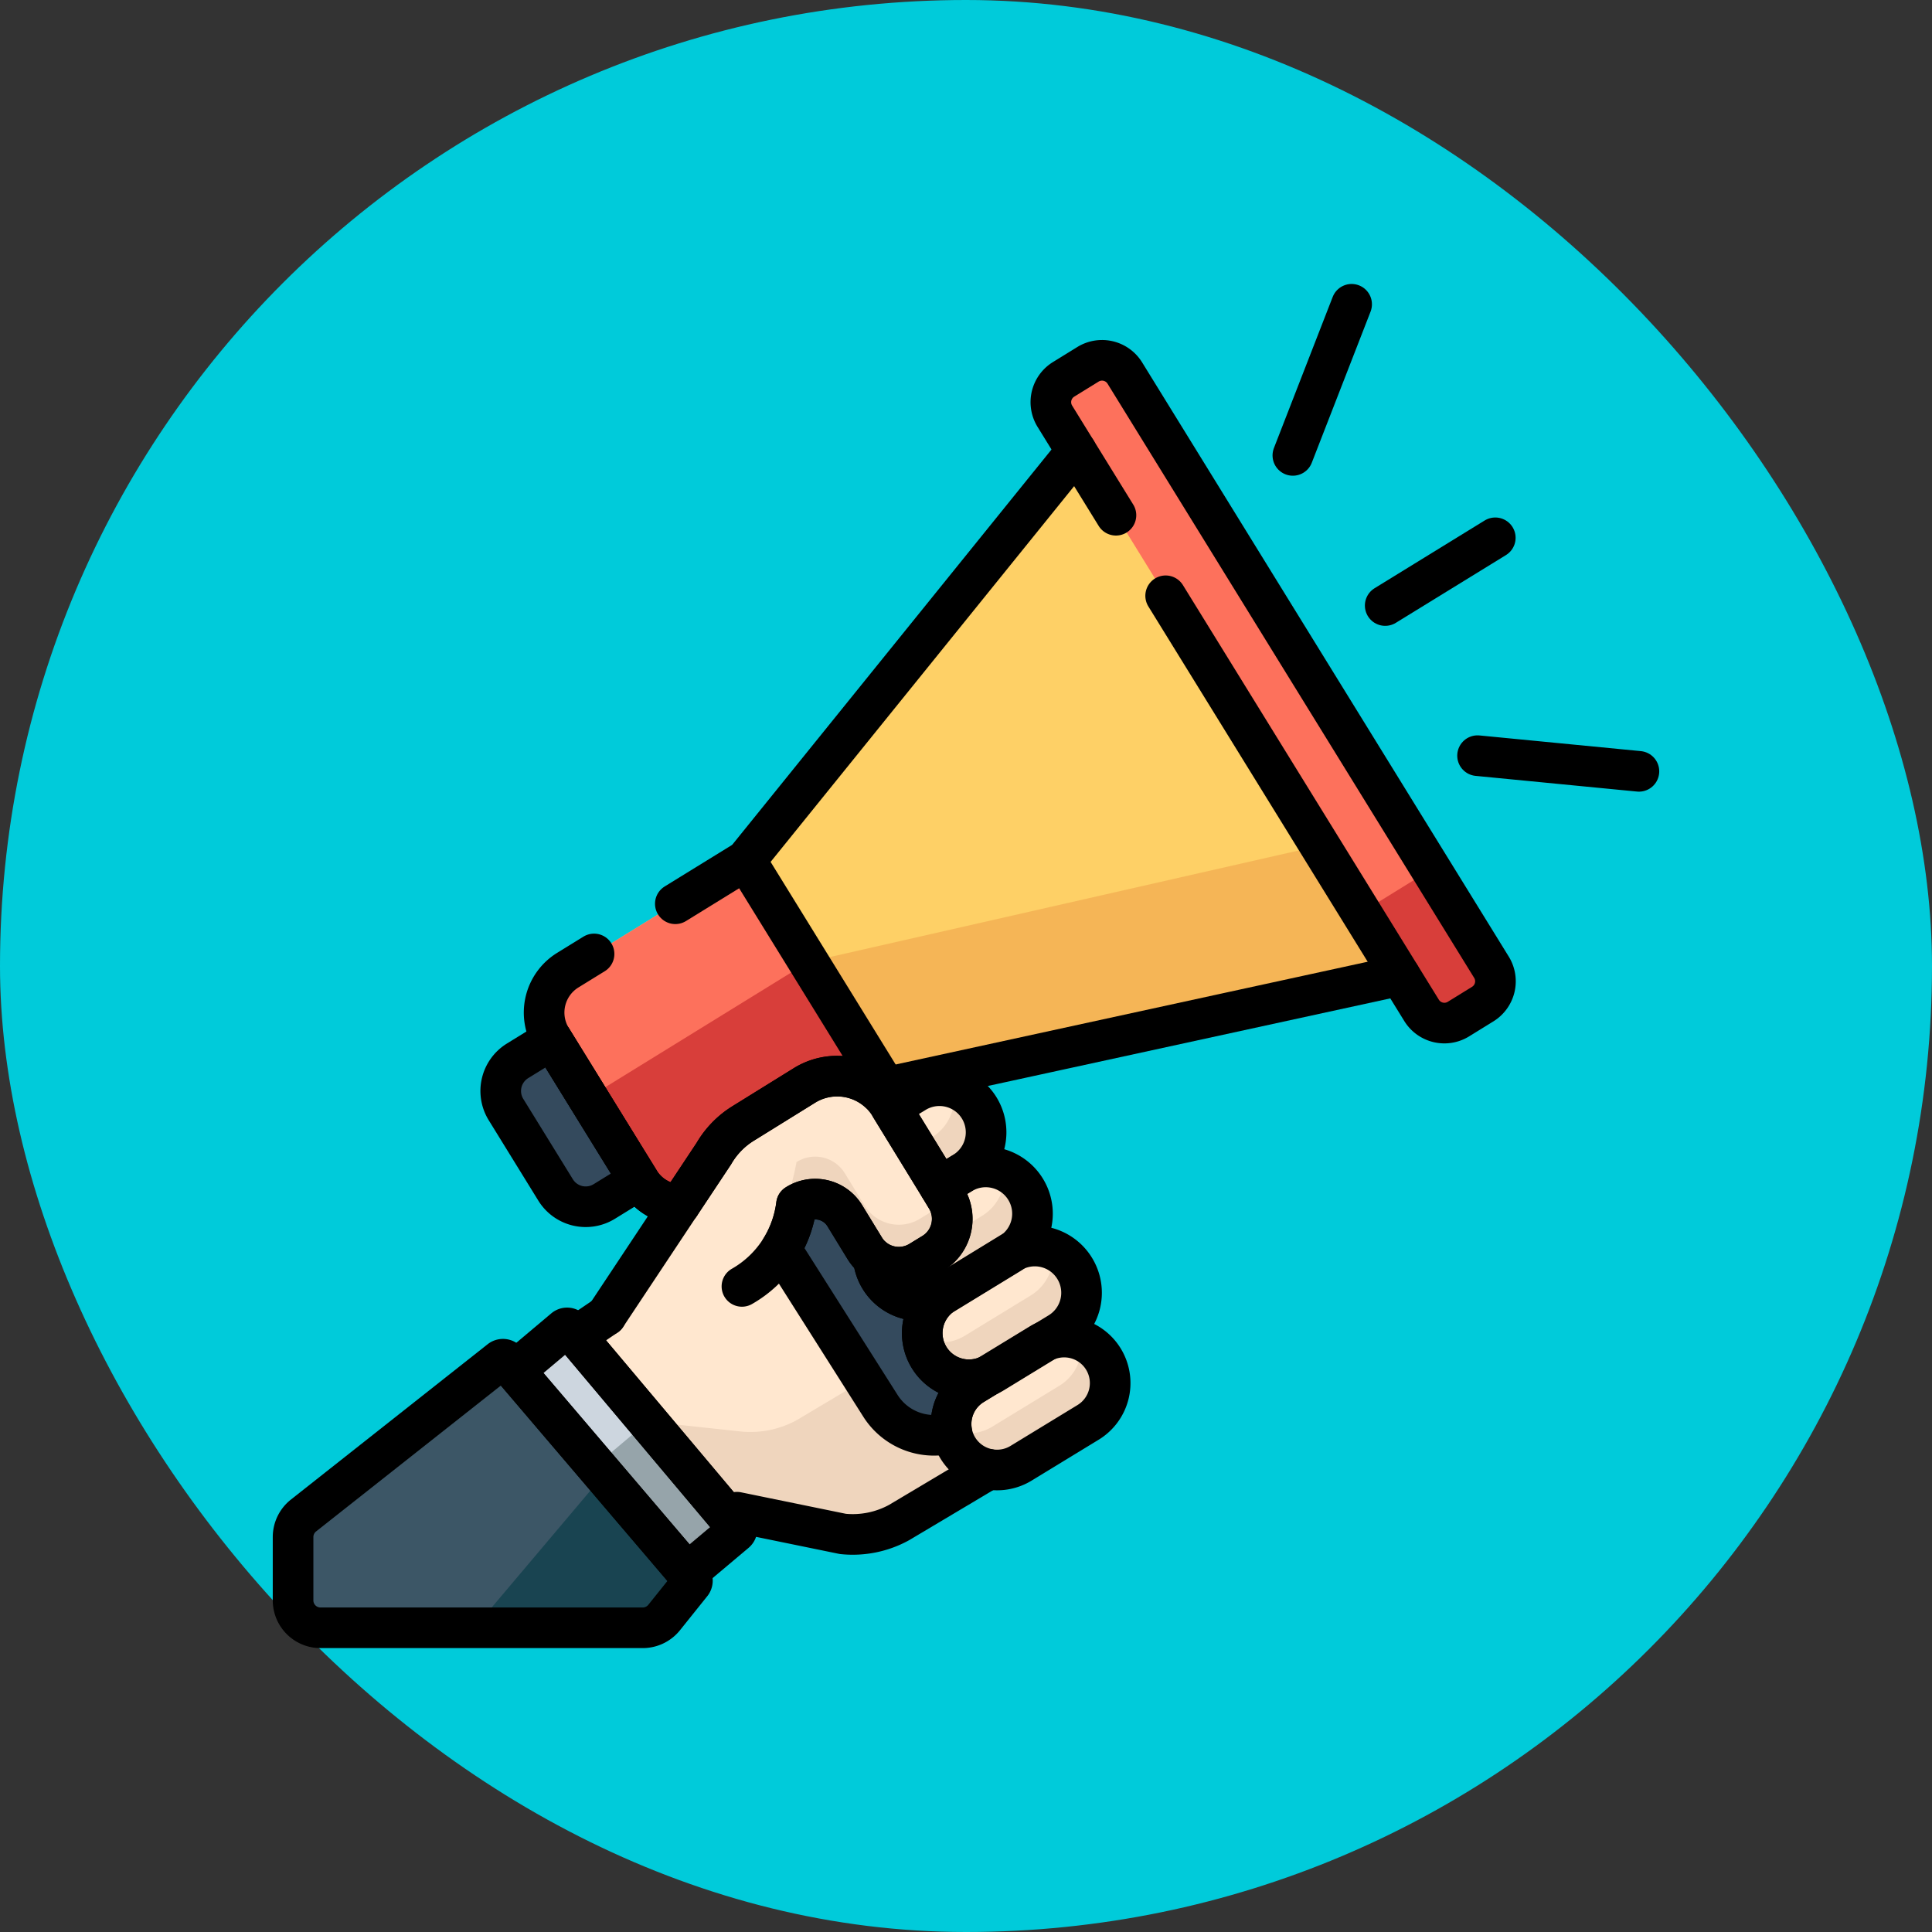 <svg xmlns="http://www.w3.org/2000/svg" xmlns:xlink="http://www.w3.org/1999/xlink" width="85" height="85" viewBox="0 0 85 85">
  <rect x="0" y="0" width="85" height="85" fill="#333333" stroke="none"/>
  <defs>
    <clipPath id="clip-path">
      <rect id="Rectángulo_403487" data-name="Rectángulo 403487" width="61" height="61" transform="translate(191.571 416)" fill="#c2f1ce"/>
    </clipPath>
    <clipPath id="clip-path-2">
      <path id="path4263" d="M0-61H61V0H0Z"/>
    </clipPath>
  </defs>
  <g id="Grupo_1102276" data-name="Grupo 1102276" transform="translate(-179.571 -404)">
    <rect id="Rectángulo_403486" data-name="Rectángulo 403486" width="85" height="85" rx="42.5" transform="translate(179.571 404)" fill="#00cbda"/>
    <g id="Enmascarar_grupo_1098800" data-name="Enmascarar grupo 1098800" clip-path="url(#clip-path)">
      <g id="g4257" transform="translate(191.571 477)">
        <g id="g4259">
          <g id="g4261" clip-path="url(#clip-path-2)">
            <g id="g4267" transform="translate(25.088 -5.513)">
              <path id="path4269" d="M0,0-4.66-.956l-2.7,2.793-9.192-7.255,6.13-4.183L-3.9-16.734a2.453,2.453,0,0,1,3.886.347L7.709-7.53A2.846,2.846,0,0,1,7.02-3.213L2.471-.5A4.235,4.235,0,0,1,0,0" fill="#ffe7cf"/>
            </g>
            <g id="g4271" transform="translate(32.798 -13.043)">
              <path id="path4273" d="M0,0-1.884-2.161-9.743,2.522a4.236,4.236,0,0,1-2.471.5l-4.081-.44L-19.82,5.614l4.755,3.753,2.7-2.793,4.66.955a4.235,4.235,0,0,0,2.471-.5l4.55-2.709A2.846,2.846,0,0,0,0,0" fill="#efd5bd"/>
            </g>
            <g id="g4275" transform="translate(32.571 -12.854)">
              <path id="path4277" d="M0,0C-.91-1.412-2.018-.7-2.928-2.109s.2-2.126-.711-3.537-2.018-.7-2.928-2.109.2-2.126-.712-3.538c-.556-.863-1.564-2.644-2.177-2.889l-4.911,2.426L-5.822,1.725a2.787,2.787,0,0,0,3.852.832L-.334,1.5A1.087,1.087,0,0,0,.008.012L0,0" fill="#344a5d"/>
            </g>
            <g id="g4279" transform="translate(18.444 -22.522)">
              <path id="path4281" d="M0,0-3.858,2.38A1.558,1.558,0,0,1-6,1.873L-8.182-1.662a1.558,1.558,0,0,1,.508-2.143l3.858-2.38a.964.964,0,0,1,1.326.314l2.8,4.545A.964.964,0,0,1,0,0" fill="#344a5d"/>
            </g>
            <g id="g4283" transform="translate(20.811 -35.149)">
              <path id="path4285" d="M0,0-7.831,4.832a2.192,2.192,0,0,0-.715,3.017l3.862,6.258a2.192,2.192,0,0,0,3.017.715L6.164,9.99,30.932,4.6l-15-24.318Z" fill="#fed066"/>
            </g>
            <g id="g4287" transform="translate(48.208 -36.28)">
              <path id="path4289" d="M0,0-24.64,5.6l-9.7,5.983,2.256,3.656a2.192,2.192,0,0,0,3.017.715l7.831-4.832L3.535,5.73Z" fill="#f5b556"/>
            </g>
            <g id="g4291" transform="translate(26.975 -25.159)">
              <path id="path4293" d="M0,0-7.831,4.832a2.192,2.192,0,0,1-3.017-.715L-14.71-2.141a2.192,2.192,0,0,1,.715-3.017L-6.164-9.99Z" fill="#fd715c"/>
            </g>
            <g id="g4295" transform="translate(23.568 -30.681)">
              <path id="path4297" d="M0,0H0L-9.7,5.983l2.256,3.656a2.192,2.192,0,0,0,3.017.715L-.508,7.938,3.407,5.522Z" fill="#d83e3a"/>
            </g>
            <g id="g4299" transform="translate(53.23 -28.823)">
              <path id="path4301" d="M0,0-1.069.66A1.179,1.179,0,0,1-2.691.275l-16.13-26.142a1.179,1.179,0,0,1,.384-1.622l1.069-.66a1.179,1.179,0,0,1,1.622.384L.384-1.622A1.179,1.179,0,0,1,0,0" fill="#fd715c"/>
            </g>
            <g id="g4303" transform="translate(53.614 -30.445)">
              <path id="path4305" d="M0,0-2.654-4.3-5.729-2.4l2.654,4.3a1.179,1.179,0,0,0,1.622.384l1.069-.66A1.179,1.179,0,0,0,0,0" fill="#d83e3a"/>
            </g>
            <g id="g4307" transform="translate(30.14 -9.295)">
              <path id="path4309" d="M0,0H0A2.024,2.024,0,0,0,2.783.672l2.951-1.8a2.024,2.024,0,0,0,.672-2.782,2.024,2.024,0,0,0-2.783-.672L.672-2.782A2.024,2.024,0,0,0,0,0" fill="#ffe7cf"/>
            </g>
            <g id="g4311" transform="translate(36.547 -13.209)">
              <path id="path4313" d="M0,0H0A2.014,2.014,0,0,0-.986-.826a2.024,2.024,0,0,1-.95,2l-2.951,1.8a2.019,2.019,0,0,1-1.8.154,2.017,2.017,0,0,0,.278.784,2.024,2.024,0,0,0,2.783.672l2.951-1.8A2.024,2.024,0,0,0,0,0" fill="#efd5bd"/>
            </g>
            <g id="g4315" transform="translate(28.876 -13.279)">
              <path id="path4317" d="M0,0H0A2.055,2.055,0,0,0,2.825.682l2.9-1.772a2.055,2.055,0,0,0,.682-2.824A2.055,2.055,0,0,0,3.581-4.6L.682-2.824A2.055,2.055,0,0,0,0,0" fill="#ffe7cf"/>
            </g>
            <g id="g4319" transform="translate(35.283 -17.193)">
              <path id="path4321" d="M0,0H0A2.044,2.044,0,0,0-.967-.825a2.054,2.054,0,0,1-.966,2.012l-2.9,1.772A2.05,2.05,0,0,1-6.69,3.1a2.046,2.046,0,0,0,.284.812A2.055,2.055,0,0,0-3.581,4.6l2.9-1.772A2.055,2.055,0,0,0,0,0" fill="#efd5bd"/>
            </g>
            <g id="g4323" transform="translate(26.715 -16.763)">
              <path id="path4325" d="M0,0H0A2.055,2.055,0,0,0,2.825.682l2.9-1.772a2.055,2.055,0,0,0,.682-2.824A2.055,2.055,0,0,0,3.581-4.6L.682-2.824A2.055,2.055,0,0,0,0,0" fill="#ffe7cf"/>
            </g>
            <g id="g4327" transform="translate(33.122 -20.677)">
              <path id="path4329" d="M0,0A2.043,2.043,0,0,0-.943-.815a2.053,2.053,0,0,1-.969,1.982l-2.9,1.772a2.051,2.051,0,0,1-1.882.133,2.043,2.043,0,0,0,.287.842A2.055,2.055,0,0,0-3.581,4.6l2.9-1.772A2.055,2.055,0,0,0,0,0" fill="#efd5bd"/>
            </g>
            <g id="g4331" transform="translate(24.679 -20.336)">
              <path id="path4333" d="M0,0H0A2.055,2.055,0,0,0,2.825.682l2.9-1.772a2.055,2.055,0,0,0,.682-2.824A2.055,2.055,0,0,0,3.581-4.6L.682-2.824A2.055,2.055,0,0,0,0,0" fill="#ffe7cf"/>
            </g>
            <g id="g4335" transform="translate(31.085 -24.25)">
              <path id="path4337" d="M0,0H0A2.044,2.044,0,0,0-1.151-.891a2.054,2.054,0,0,1-.936,2.182l-2.9,1.772a2.048,2.048,0,0,1-1.675.209,2.046,2.046,0,0,0,.254.643A2.055,2.055,0,0,0-3.581,4.6l2.9-1.772A2.055,2.055,0,0,0,0,0" fill="#efd5bd"/>
            </g>
            <g id="g4339" transform="translate(29.028 -17.85)">
              <path id="path4341" d="M0,0-.538.329A1.771,1.771,0,0,1-2.98-.225l-.891-1.456a1.527,1.527,0,0,0-2.114-.472c-.733,5.375-8.372,4.889-8.372,4.889l4.734-7.13A3.806,3.806,0,0,1-8.334-5.722l2.672-1.657A2.721,2.721,0,0,1-1.9-6.54L.62-2.43A1.773,1.773,0,0,1,0,0" fill="#ffe7cf"/>
            </g>
            <g id="g4343" transform="translate(29.648 -20.28)">
              <path id="path4345" d="M0,0-.021-.034a1.827,1.827,0,0,1-.6.595L-1.158.89A1.771,1.771,0,0,1-3.6.336L-4.491-1.12a1.527,1.527,0,0,0-2.114-.472A10.636,10.636,0,0,1-9.829,4.3,5.029,5.029,0,0,0-6.606.277,1.527,1.527,0,0,1-4.491.749L-3.6,2.205a1.772,1.772,0,0,0,2.443.554L-.62,2.43A1.773,1.773,0,0,0,0,0" fill="#efd5bd"/>
            </g>
            <g id="g4347" transform="translate(17.88 -3.5)">
              <path id="path4349" d="M0,0-7.53-8.948l2.479-2.086a.185.185,0,0,1,.261.022L2.5-2.347a.185.185,0,0,1-.022.261Z" fill="#cdd6df"/>
            </g>
            <g id="g4351" transform="translate(20.382 -5.847)">
              <path id="path4353" d="M0,0-3.879-4.61-6.5-2.4l4,4.751L-.022.261A.185.185,0,0,0,0,0" fill="#96a4aa"/>
            </g>
            <g id="g4355" transform="translate(48.943 -46.359)">
              <path id="path4357" d="M0,0,4.844-2.98" fill="#fff" stroke="#000" stroke-linecap="round" stroke-linejoin="round" stroke-miterlimit="10" stroke-width="1.787"/>
            </g>
            <g id="g4359" transform="translate(53.006 -39.754)">
              <path id="path4361" d="M0,0,7.1.69" fill="#fff" stroke="#000" stroke-linecap="round" stroke-linejoin="round" stroke-miterlimit="10" stroke-width="1.787"/>
            </g>
            <g id="g4363" transform="translate(44.88 -52.964)">
              <path id="path4365" d="M0,0,2.586-6.649" fill="#fff" stroke="#000" stroke-linecap="round" stroke-linejoin="round" stroke-miterlimit="10" stroke-width="1.787"/>
            </g>
            <g id="g4367" transform="translate(18.418 -3.584)">
              <path id="path4369" d="M0,0-8.138-9.547A.2.2,0,0,0-8.4-9.582L-17.065-2.74a1.206,1.206,0,0,0-.459.947V.99A1.206,1.206,0,0,0-16.318,2.2H-2.139a1.206,1.206,0,0,0,.94-.451L-.008.263A.2.2,0,0,0,0,0" fill="#3c5666"/>
            </g>
            <g id="g4371" transform="translate(18.418 -3.584)">
              <path id="path4373" d="M0,0-3.859-4.527-9.54,2.2h7.4a1.206,1.206,0,0,0,.94-.451L-.008.263A.2.2,0,0,0,0,0" fill="#194451"/>
            </g>
            <g id="g4375" transform="translate(37.097 -50.332)">
              <path id="path4377" d="M0,0-2.689-4.357A1.179,1.179,0,0,1-2.3-5.98l1.069-.66a1.179,1.179,0,0,1,1.622.384l16.13,26.142a1.179,1.179,0,0,1-.384,1.622l-1.069.66a1.179,1.179,0,0,1-1.622-.384L2.187,3.544" fill="none" stroke="#000" stroke-linecap="round" stroke-linejoin="round" stroke-miterlimit="10" stroke-width="1.787"/>
            </g>
            <g id="g4379" transform="translate(12.288 -27.264)">
              <path id="path4381" d="M0,0-1.519.937A1.558,1.558,0,0,0-2.026,3.08L.155,6.615A1.557,1.557,0,0,0,2.3,7.123l1.519-.937Z" fill="none" stroke="#000" stroke-linecap="round" stroke-linejoin="round" stroke-miterlimit="10" stroke-width="1.787"/>
            </g>
            <g id="g4383" transform="translate(18.418 -3.584)">
              <path id="path4385" d="M0,0-8.138-9.547A.2.2,0,0,0-8.4-9.582L-17.065-2.74a1.206,1.206,0,0,0-.459.947V.99A1.206,1.206,0,0,0-16.318,2.2H-2.139a1.206,1.206,0,0,0,.94-.451L-.008.263A.2.2,0,0,0,0,0Z" fill="none" stroke="#000" stroke-linecap="round" stroke-linejoin="round" stroke-miterlimit="10" stroke-width="1.787"/>
            </g>
            <g id="g4387" transform="translate(20.382 -5.847)">
              <path id="path4389" d="M0,0-7.291-8.665a.185.185,0,0,0-.261-.022L-9.734-6.851l7.587,8.9L-.022.261A.185.185,0,0,0,0,0Z" fill="none" stroke="#000" stroke-linecap="round" stroke-linejoin="round" stroke-miterlimit="10" stroke-width="1.787"/>
            </g>
            <g id="g4391" transform="translate(30.14 -9.295)">
              <path id="path4393" d="M0,0H0A2.024,2.024,0,0,0,2.783.672l2.951-1.8a2.024,2.024,0,0,0,.672-2.782,2.024,2.024,0,0,0-2.783-.672L.672-2.782A2.024,2.024,0,0,0,0,0Z" fill="none" stroke="#000" stroke-linecap="round" stroke-linejoin="round" stroke-miterlimit="10" stroke-width="1.787"/>
            </g>
            <g id="g4395" transform="translate(28.876 -13.279)">
              <path id="path4397" d="M0,0H0A2.055,2.055,0,0,0,2.825.682l2.9-1.772a2.055,2.055,0,0,0,.682-2.824A2.055,2.055,0,0,0,3.581-4.6L.682-2.824A2.055,2.055,0,0,0,0,0Z" fill="none" stroke="#000" stroke-linecap="round" stroke-linejoin="round" stroke-miterlimit="10" stroke-width="1.787"/>
            </g>
            <g id="g4399" transform="translate(14.671 -15.114)">
              <path id="path4401" d="M0,0,4.734-7.13A3.806,3.806,0,0,1,6.023-8.458l2.672-1.657a2.72,2.72,0,0,1,3.764.839l2.518,4.109a1.773,1.773,0,0,1-.62,2.43l-.538.329a1.771,1.771,0,0,1-2.443-.554l-.891-1.456a1.527,1.527,0,0,0-2.114-.472,4.822,4.822,0,0,1-2.4,3.6" fill="none" stroke="#000" stroke-linecap="round" stroke-linejoin="round" stroke-miterlimit="10" stroke-width="1.787"/>
            </g>
            <g id="g4403" transform="translate(14.671 -15.114)">
              <path id="path4405" d="M0,0-1.326.9,5.453,8.96l.3-.315,4.66.955a4.235,4.235,0,0,0,2.471-.5l3.938-2.345" fill="none" stroke="#000" stroke-linecap="round" stroke-linejoin="round" stroke-miterlimit="10" stroke-width="1.787"/>
            </g>
            <g id="g4407" transform="translate(31.085 -24.25)">
              <path id="path4409" d="M0,0H0A2.055,2.055,0,0,0-2.825-.682l-1.064.65,2.147,3.5,1.06-.648A2.055,2.055,0,0,0,0,0Z" fill="none" stroke="#000" stroke-linecap="round" stroke-linejoin="round" stroke-miterlimit="10" stroke-width="1.787"/>
            </g>
            <g id="g4411" transform="translate(33.122 -20.677)">
              <path id="path4413" d="M0,0A2.055,2.055,0,0,0-2.825-.682L-3.778-.1l.3.5a1.773,1.773,0,0,1-.62,2.43l-.538.329A1.791,1.791,0,0,1-6.7,3.032a2.041,2.041,0,0,0,.291.882A2.055,2.055,0,0,0-3.581,4.6l2.9-1.772A2.055,2.055,0,0,0,0,0Z" fill="none" stroke="#000" stroke-linecap="round" stroke-linejoin="round" stroke-miterlimit="10" stroke-width="1.787"/>
            </g>
            <g id="g4415" transform="translate(12.266 -27.3)">
              <path id="path4417" d="M0,0,3.862,6.258A2.19,2.19,0,0,0,5.65,7.3L7.139,5.056A3.805,3.805,0,0,1,8.428,3.728L11.1,2.072a2.747,2.747,0,0,1,3.29.267l.32-.2L8.545-7.849" fill="none" stroke="#000" stroke-linecap="round" stroke-linejoin="round" stroke-miterlimit="10" stroke-width="1.787"/>
            </g>
            <g id="g4419" transform="translate(14.136 -31.03)">
              <path id="path4421" d="M0,0-1.156.713A2.193,2.193,0,0,0-1.871,3.73L1.991,9.989a2.19,2.19,0,0,0,1.789,1.04" fill="none" stroke="#000" stroke-linecap="round" stroke-linejoin="round" stroke-miterlimit="10" stroke-width="1.787"/>
            </g>
            <g id="g4423" transform="translate(35.355 -53.154)">
              <path id="path4425" d="M0,0-14.544,18.005l-3.1,1.911" fill="none" stroke="#000" stroke-linecap="round" stroke-linejoin="round" stroke-miterlimit="10" stroke-width="1.787"/>
            </g>
            <g id="g4427" transform="translate(26.975 -25.159)">
              <path id="path4429" d="M0,0,22.616-4.923" fill="none" stroke="#000" stroke-linecap="round" stroke-linejoin="round" stroke-miterlimit="10" stroke-width="1.787"/>
            </g>
            <g id="g4431" transform="translate(30.812 -12.077)">
              <path id="path4433" d="M0,0,.641-.392A2.054,2.054,0,0,1-1.936-1.2a2.052,2.052,0,0,1,.4-2.614c0-.018,0-.035-.007-.053A2.053,2.053,0,0,1-4.1-4.685a2.044,2.044,0,0,1-.291-.882A1.7,1.7,0,0,1-4.765-6l-.891-1.456A1.527,1.527,0,0,0-7.77-7.926a4.879,4.879,0,0,1-.685,1.947L-4.063.948A2.788,2.788,0,0,0-.93,2.11,2.023,2.023,0,0,1,0,0Z" fill="none" stroke="#000" stroke-linecap="round" stroke-linejoin="round" stroke-miterlimit="10" stroke-width="1.787"/>
            </g>
          </g>
        </g>
      </g>
    </g>
  </g>
</svg>
